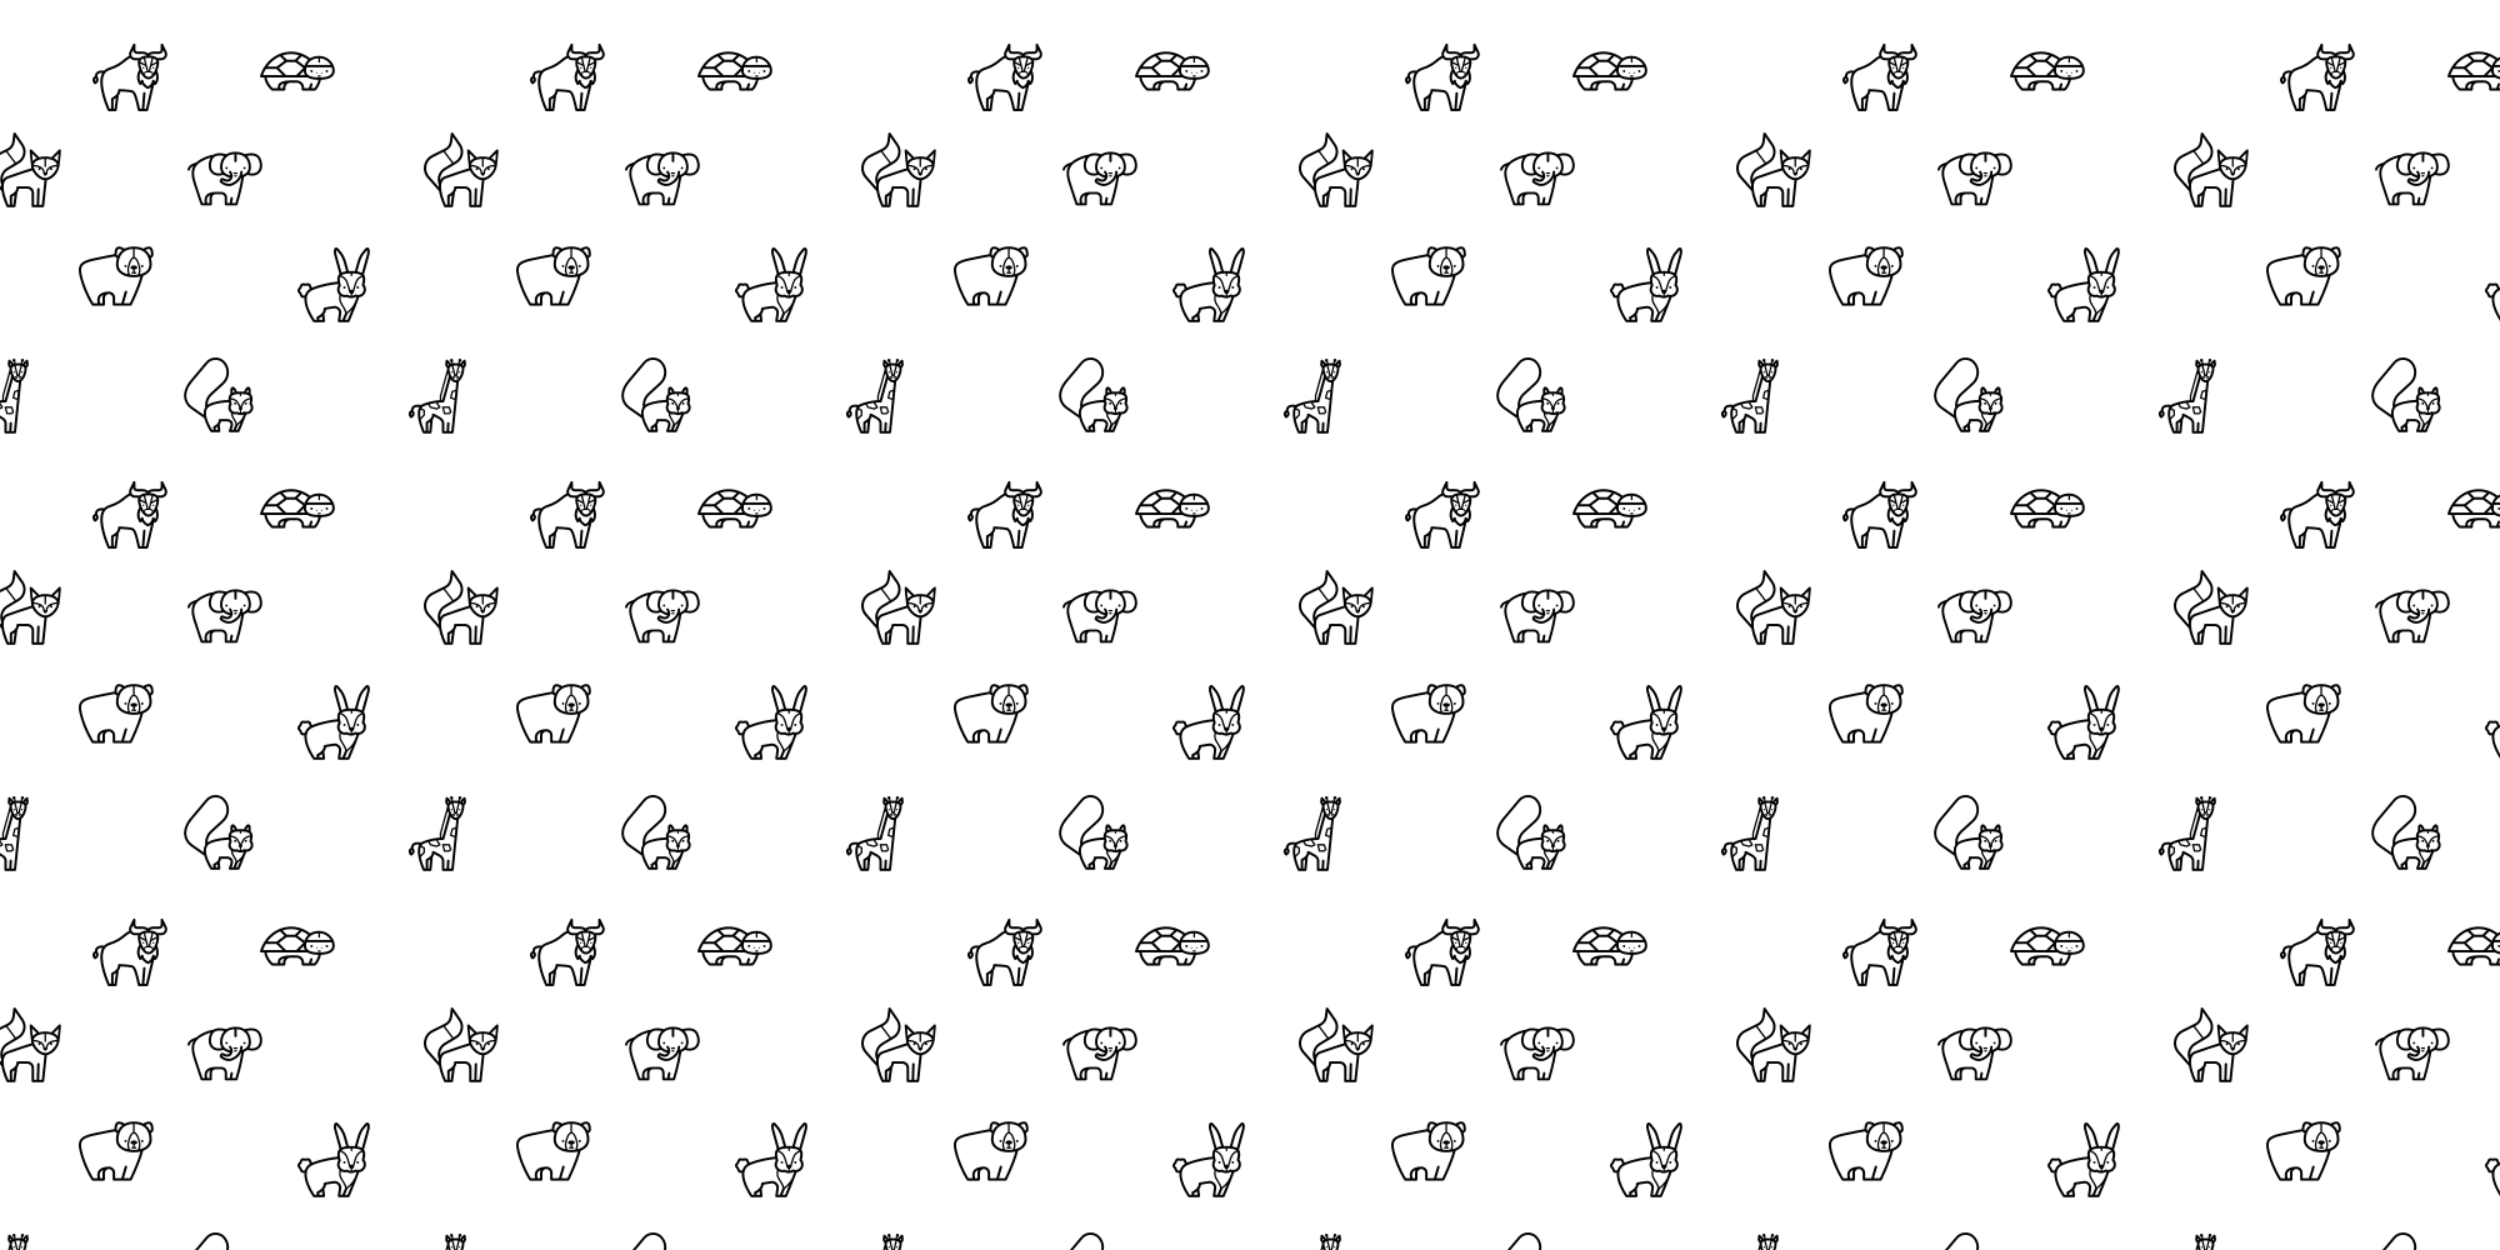 <svg xmlns="http://www.w3.org/2000/svg" xmlns:xlink="http://www.w3.org/1999/xlink" xmlns:fi="http://pattern.flaticon.com/" x="0" y="0" width="2000" height="1000" viewBox="0 0 2000 1000"><rect x="0px" y="0px" width="100%" height="100%" opacity="0" fill="#ffffff"/><defs><g transform="matrix(0.13 0 0 0.13 150 113)" id="L1_0"><path d="m208.556,326.323c11.672,0 20.474,9.487 20.474,22.092v39.29c0,4.063 3.293,7.356 7.356,7.356h64.529c3.22,0 6.065-2.094 7.023-5.167 0.289-0.927 28.169-90.907 39.669-170.263 4.297-1.769 8.335-3.769 12.052-6.003 3.264-1.961 6.278-4.084 9.044-6.358 9.939,3.222 20.096,4.867 29.659,4.867 9.842,0 19.054-1.736 26.741-5.268 14.806-6.805 25.473-18.36 30.847-33.417 7.185-20.131 4.71-46-6.622-69.199-8.605-17.617-23.924-27.837-45.533-30.378-14.361-1.687-31.179-0.064-52.712,5.093-14.905-9.319-33.487-14.028-55.535-14.028-21.594,0-40.351,4.909-55.386,14.359-22.193-5.419-39.418-7.149-54.083-5.424-10.061,1.183-18.741,4.053-26.032,8.537-24.591,3.755-52.479,12.546-82.189,29.917-9.399,5.496-17.272,11.562-23.829,17.752-1.927,0.464-49.248,11.727-53.947,43.172-0.601,4.018 2.17,7.762 6.188,8.362 0.369,0.055 0.735,0.082 1.096,0.082 3.582,0 6.721-2.621 7.266-6.27 1.588-10.628 11.933-18.654 22.282-23.966-18.411,32.534-11.396,70.835 0.536,108.586 26.059,82.449 43.434,129.733 43.606,130.201 1.066,2.892 3.82,4.813 6.902,4.813h54.816c4.063,0 7.356-3.293 7.356-7.356v-39.29c0-11.77 9.244-21.437 20.853-22.092h37.573zm-54.792-215.614c6.354-13.008 17.486-20.278 34.033-22.223 10.431-1.226 22.636-0.387 37.759,2.627-1.25,1.288-2.463,2.617-3.628,3.996-13.942,16.5-21.621,39.609-21.621,65.072 0,13.136 3.602,24.849 10.568,34.761-14.791,3.778-29.38,3.42-39.96-1.442-11.282-5.185-19.066-13.594-23.135-24.994-5.795-16.232-3.501-38.378 5.984-57.797zm-18.346,237.706v31.934h-13.599l-1.333-6.667c-2.706-13.533-0.947-24.273 5.23-31.922 3.254-4.03 7.8-7.267 13.562-9.73-2.465,4.939-3.86,10.501-3.86,16.385zm-29.359,31.934h-12.941c-5.002-13.924-20.411-57.568-41.64-124.735-18.251-57.744-18.962-99.731 33.806-130.584 18.885-11.042 37.92-19.063 57.005-24.079-0.608,1.071-1.191,2.17-1.744,3.302-11.332,23.198-13.807,49.067-6.622,69.199 5.374,15.057 16.041,26.612 30.847,33.417 7.688,3.533 16.897,5.268 26.74,5.268 9.844,0 20.319-1.744 30.536-5.157 2.86,2.383 5.987,4.604 9.389,6.648 8.314,4.995 18.216,8.836 29.131,11.448-2.449,4.472-5.551,7.379-9.396,8.808-10.203,3.791-24.217-3.305-29.769-6.534-3.271-1.902-7.229-2.372-10.856-1.288-3.635,1.086-6.693,3.655-8.391,7.05l-2.905,5.812c-2.881,5.758-1.439,12.651 3.506,16.762 8.71,7.241 27.892,20.52 51.376,20.518 8.649,0 17.887-1.803 27.392-6.372 26.058-12.526 40.402-29.408 48.292-44.575 0.72-0.168 1.435-0.34 2.146-0.518-10.202,65.422-30.688,136.192-36.501,155.611h-21.019l5.062-28.462c0.711-4-1.954-7.819-5.954-8.531-3.997-0.704-7.819,1.954-8.531,5.954l-5.521,31.039h-15.755v-31.934c0-20.992-15.127-36.793-35.186-36.793h-38.364c-26.477,0.708-45.301,7.741-55.922,20.895-8.925,11.051-11.764,30.065-8.211,47.831zm230.535-172.35c3.033-11.05 2.832-18.962 2.8-19.784-0.157-4.06-3.625-7.22-7.635-7.067-4.06,0.157-7.223,3.576-7.067,7.635 0.017,0.432 1.083,43.453-49.543,67.788-27.105,13.026-52.276-3.454-62.414-11.725l2.139-4.28c9.355,5.298 26.393,12.691 41.42,7.107 9.555-3.55 16.517-11.481 20.694-23.572 6.461-18.704-8.73-39.168-9.379-40.03-2.445-3.245-7.058-3.892-10.302-1.446-3.244,2.445-3.892,7.058-1.446,10.302 2.077,2.755 6.532,10.243 7.719,17.724-26.291-6.431-48.562-21.827-48.562-50.47 0-18.251 5.427-76.394 73.173-80.314v42.231c0,4.063 3.293,7.356 7.356,7.356s7.356-3.293 7.356-7.356v-42.238c65.855,3.684 73.173,56.952 73.173,80.32 0,25.274-17.343,40.23-39.482,47.819zm105.5-39.493c-4.069,11.4-11.852,19.809-23.134,24.994-10.334,4.75-24.497,5.215-38.935,1.721 7.094-9.971 10.764-21.781 10.764-35.04 0-18.129-3.67-44.128-21.157-65.042-1.245-1.489-2.541-2.917-3.876-4.297 10.042-1.933 18.803-2.9 26.584-2.9 3.419,0 6.655,0.183 9.737,0.545 16.546,1.945 27.678,9.215 34.032,22.223 9.484,19.418 11.778,41.564 5.985,57.796z"/><path d="m240.346,157.705c-1.932,0-3.825,0.784-5.198,2.157-1.374,1.363-2.158,3.266-2.158,5.199 0,1.942 0.784,3.835 2.158,5.208 1.373,1.363 3.266,2.148 5.198,2.148 1.942,0 3.835-0.785 5.208-2.148 1.363-1.373 2.148-3.266 2.148-5.208 0-1.932-0.784-3.835-2.148-5.199-1.373-1.372-3.266-2.157-5.208-2.157z"/><path d="m350.745,157.705c-1.932,0-3.835,0.784-5.198,2.157-1.374,1.363-2.158,3.266-2.158,5.199 0,1.942 0.784,3.835 2.158,5.198 1.363,1.373 3.256,2.158 5.198,2.158 1.932,0 3.835-0.785 5.198-2.158 1.374-1.363 2.158-3.256 2.158-5.198 0-1.932-0.784-3.835-2.158-5.199-1.363-1.372-3.265-2.157-5.198-2.157z"/><path d="m299.697,208.496h-8.3c-2.708,0-4.904,2.196-4.904,4.904s2.196,4.904 4.904,4.904h8.3c2.708,0 4.904-2.196 4.904-4.904s-2.196-4.904-4.904-4.904z"/><path d="m303.847,191.895h-16.6c-2.708,0-4.904,2.196-4.904,4.904s2.196,4.904 4.904,4.904h16.6c2.708,0 4.904-2.196 4.904-4.904s-2.195-4.904-4.904-4.904z"/></g><g transform="matrix(0.13 0 0 0.13 63 191)" id="L1_1"><path d="m184.34,340.217c12.836-0.362 24.463,10.426 24.463,23.267v41.072c0,4.152 3.366,7.517 7.517,7.517h102.68c2.825,0 5.412-1.584 6.696-4.101 0.504-0.988 49.404-97.322 70.866-180.054 6.245-2.357 12.064-5.113 17.324-8.273 23.451-14.089 35.846-35.362 35.846-61.52 0-11.266-1.226-25.153-5.48-39.341 10.228-4.758 15.748-12.326 15.748-22.267 0-30.879-10.225-48.589-28.053-48.589-10.641,0-24.267,4.637-34.383,12.635-16.099-8.396-35.496-12.635-58.028-12.635-22.02,0-41.481,4.406-57.693,12.915-10.149-8.166-23.956-12.915-34.718-12.915-17.46,0-27.621,16.995-28.033,46.703-22.806,3.974-65.839,11.941-127.581,25.344-40.922,8.883-70.858,19.383-83.945,41.75-13.463,23.012-7.503,55.817 6.479,101.288 26.847,87.314 64.833,143.438 66.437,145.784 1.401,2.05 3.723,3.275 6.206,3.275h66.999c4.152,0 7.517-3.366 7.517-7.517v-41.072c-0.001-12.395 10.896-22.921 23.136-23.266zm177.641-119.194c-7.196,0.956-14.71,1.46-22.446,1.46-7.736,0-15.25-0.503-22.446-1.46-5.415-7.487-8.48-17.396-8.48-27.728 0-12.426 4.081-30.767 10.154-45.637 6.447-15.787 14.407-25.594 20.772-25.594s14.325,9.807 20.773,25.594c6.073,14.871 10.154,33.211 10.154,45.637 5.68434e-14,10.333-3.065,20.242-8.481,27.728zm-28.171-157.943v49.974c-21.727,7.751-35.223,58.015-35.223,80.242 0,8.998 1.978,17.779 5.588,25.433-11.837-2.665-22.464-6.694-31.246-11.97-18.948-11.384-28.555-27.746-28.555-48.633-0.001-21.832 6.576-91.954 89.436-95.046zm-86.686-.118c6.657,0 14.54,2.649 20.997,6.659-5.038,3.889-9.643,8.282-13.776,13.173-5.508,6.518-10.148,13.949-13.9,22.061-3.748-1.904-6.34-4.574-6.34-8.338 2.84217e-14-5.603 0.628-33.555 13.019-33.555zm-100.955,300.521v33.555h-14.529l-1.422-7.108c-2.84-14.199-0.989-25.474 5.502-33.513 3.502-4.337 8.421-7.802 14.683-10.408-2.7,5.244-4.234,11.182-4.234,17.474zm39.347-38.32c-27.629,0.737-50.422,8.099-61.494,21.81-9.295,11.511-12.251,27.386-8.547,45.906l.832,4.159h-25.55c-8.403-13.176-39.782-65.068-62.343-138.443-15.094-49.09-17.228-73.287-7.872-89.278 8.831-15.094 30.316-25.133 74.157-34.651 62.67-13.604 105.914-21.573 128.173-25.435 2.7,3.955 6.794,7.208 12.198,9.677-3.748,12.132-5.731,25.365-5.731,39.216 0,26.158 12.395,47.431 35.846,61.52 19.184,11.525 45.588,17.872 74.35,17.872 14.119,0 27.664-1.538 40.072-4.459-19.364,69.279-56.192,145.66-65.254,163.98h-36.664l19.861-67.954c1.165-3.985-1.122-8.159-5.106-9.324-3.986-1.166-8.159,1.121-9.324,5.106l-21.093,72.172h-38.188v-33.555c-0.001-21.129-17.192-38.319-38.323-38.319zm220.627-118.405c-8.782,5.276-19.409,9.305-31.246,11.97 3.61-7.653 5.588-16.434 5.588-25.433 0-22.709-14.09-74.68-36.652-80.679v-49.593c81.9,2.188 90.865,66.974 90.865,95.102-5.68434e-14,20.887-9.607,37.249-28.555,48.633zm32.823-102.076c-3.445-7.536-7.917-14.94-13.702-21.858-4.197-5.019-8.841-9.5-13.92-13.443 6.382-3.874 14.081-6.419 20.603-6.419 12.391,0 13.019,27.952 13.019,33.555 0,3.65-2.433,6.273-6,8.165z"/><path d="m288.2,175.907c1.975,0 3.909-0.802 5.312-2.195 1.404-1.403 2.205-3.338 2.205-5.322 0-1.974-0.802-3.909-2.205-5.312-1.403-1.403-3.337-2.205-5.312-2.205-1.984,0-3.919,0.802-5.322,2.205-1.393,1.393-2.195,3.338-2.195,5.312 0,1.984 0.802,3.919 2.195,5.322 1.403,1.394 3.338,2.195 5.322,2.195z"/><path d="m390.873,160.873c-1.974,0-3.919,0.802-5.312,2.205-1.403,1.393-2.205,3.338-2.205,5.312 0,1.984 0.802,3.919 2.205,5.312 1.403,1.403 3.338,2.205 5.312,2.205 1.984,0 3.919-0.802 5.322-2.205 1.393-1.393 2.195-3.328 2.195-5.312 0-1.974-0.802-3.919-2.195-5.312-1.403-1.403-3.337-2.205-5.322-2.205z"/><path d="m339.535,164.383c-11.944,0-20.951,5.365-20.951,12.48 0,6.077 6.58,10.865 15.939,12.136v15.453h-5.257c-2.768,0-5.011,2.244-5.011,5.011 0,2.768 2.244,5.011 5.011,5.011h20.536c2.767,0 5.011-2.244 5.011-5.011 0-2.768-2.244-5.011-5.011-5.011h-5.257v-15.453c9.359-1.271 15.94-6.059 15.94-12.136 0.002-7.114-9.005-12.48-20.95-12.48z"/></g><path d="m275.924,202.696c0.634,4.742 0.774,11.422 2.338,16.846-20.779,6.357-88.998,27.554-149.335,49.965-12.244,4.548-21.563,12.397-27.811,23.368-0.352-5.904 0.081-11.907 1.326-17.894 3.873-18.621 14.988-34.266 31.297-44.052l68.726-41.235c19.782-11.87 33.356-30.826 38.22-53.378 4.864-22.552 0.31-45.418-12.821-64.386l-47.553-68.687c-1.777-2.567-4.953-3.768-7.983-3.026-3.031,0.744-5.289,3.281-5.676,6.377l-6.145,49.16c-2.319,18.549-13.686,34.615-30.406,42.975l-79.634,39.817c-25.459,12.73-43.178,36.055-48.612,63.997-5.434,27.941 2.251,56.207 21.084,77.55l71.154,80.642c7.177,46.134 29.32,92.221 30.685,95.029 1.259,2.592 3.888,4.237 6.77,4.237h41.39c3.796,0 6.999-2.827 7.469-6.594l11.201-84.413c4.713-6.518 8.284-14.127 9.319-22.816h52.204c14.393,0 26.102,11.709 26.102,26.102v80.194c0,4.157 3.37,7.528 7.528,7.528h62.085c3.852,0 7.083-2.909 7.486-6.74l16.811-159.706c17.32-3.1 35.405-14.251 50.886-31.646 16.661-18.721 24.706-42.43 26.951-59.197 4.33-32.327 8.858-88.981 8.868-91.679 0.012-3.05-1.818-5.806-4.633-6.979-2.815-1.172-6.061-0.531-8.217,1.626 0,0-45.335,45.636-45.703,46.546-11.2-3.106-23.913-4.706-37.842-4.706-14.501,0-27.08,1.717-37.85,4.685-0.367-0.902-45.694-46.526-45.694-46.526-2.157-2.156-5.403-2.798-8.217-1.626-2.815,1.173-4.645,3.929-4.633,6.979 0.012,2.697 4.54,59.332 8.865,91.663zm84.315,44.415c-0.98-11.739-5.592-21.598-13.757-29.354-16.388-15.567-42.649-18.282-54.997-18.653 3.08-14.377 19.607-35.087 66.952-36.455v45.253c0,2.771 2.247,5.018 5.018,5.018 2.771,0 5.018-2.247 5.018-5.018v-45.249c44.495,1.361 63.594,20.791 66.956,36.451-12.353,0.373-38.603,3.091-54.985,18.652-8.164,7.755-12.776,17.612-13.757,29.348l-6.448,.007zm84.1-117.478c-0.564,13.919-1.721,31.32-3.841,46.615-2.854-3.601-6.224-6.967-10.067-9.966-4.203-3.28-8.953-6.133-14.17-8.573l28.078-28.076zm-161.765,.001l28.018,28.018c-10.513,4.873-18.55,11.18-24.227,18.219-2.086-15.201-3.23-32.429-3.791-46.237zm-107.128-72.013l3.701-29.609 36.339,52.488c10.737,15.508 14.459,34.204 10.483,52.642s-15.074,33.938-31.249,43.642l-12.351,7.411-51.692-68.923 6.158-3.079c21.233-10.615 35.667-31.017 38.611-54.572zm-141.218,212.51c-15.716-17.811-22.129-41.399-17.594-64.715 4.535-23.316 19.321-42.782 40.567-53.405l64.351-32.176 52.164,69.552-47.723,28.633c-19.665,11.799-33.621,31.443-38.291,53.896-3.438,16.529-1.622,33.655 4.881,48.992-0.535,4.716-0.756,9.587-0.707,14.558l-57.648-65.335zm132.066,174.814h-6.522v-49.835c3.443-1.784 8.458-4.637 13.819-8.533l-7.297,58.368zm175.776,0h-16.509l2.872-95.722c0.124-4.156-3.143-7.626-7.298-7.75-4.186-0.148-7.625,3.143-7.75,7.298l-2.885,96.174h-16.21v-72.666c0-22.694-18.463-41.157-41.157-41.157h-59.498c-2.078,0-4.064,0.859-5.486,2.373-1.423,1.514-2.156,3.55-2.026,5.624 1.71,27.365-36.467,44.187-36.843,44.349-2.767,1.186-4.562,3.908-4.562,6.919v54.558h-8.359c-8.588-19.003-41.65-97.156-24.837-139.062 4.394-10.951 11.802-18.233 22.65-22.262 61.072-22.684 130.336-44.136 149.566-50.009 4.64,9.584 11.166,19.332 19.145,28.297 16.729,18.799 36.503,30.305 55.063,32.237l-15.876,150.799zm21.386-165.561c-33.11,0-68.011-43.175-72.125-70.226 8.425,0.281 24.028,1.75 37.087,8.249-0.387-0.062-0.779-0.103-1.173-0.103-1.987,0-3.924,0.803-5.33,2.198-1.395,1.405-2.208,3.342-2.208,5.33 0,1.977 0.813,3.914 2.208,5.319 1.405,1.395 3.342,2.208 5.33,2.208 1.977,0 3.914-0.813 5.319-2.208 1.395-1.405 2.208-3.342 2.208-5.319 0-1.776-0.653-3.509-1.787-4.861 2.35,1.482 4.573,3.153 6.584,5.063 6.348,6.031 9.853,13.485 10.655,22.693-0.416,0.772-0.707,1.778-0.707,3.107 0,5.328 7.117,12.087 11.359,15.643 0.746,0.625 1.662,0.938 2.579,0.938s1.833-0.313 2.579-0.938c4.242-3.555 11.359-10.315 11.359-15.643 0-1.314-0.286-2.31-0.694-3.079 0.796-9.21 4.295-16.667 10.636-22.7 2.002-1.904 4.216-3.571 6.56-5.05-1.121,1.347-1.753,3.066-1.753,4.827 0,1.977 0.803,3.914 2.208,5.319s3.342,2.208 5.32,2.208c1.977,0 3.924-0.803 5.329-2.208 1.395-1.405 2.198-3.342 2.198-5.319 0-1.987-0.803-3.925-2.198-5.33-1.405-1.395-3.342-2.198-5.329-2.198-0.38,0-0.757,0.039-1.131,0.096 13.031-6.463 28.612-7.944 37.04-8.234-4.12,27.051-39.017,70.218-72.123,70.218z" transform="matrix(0.13 0 0 0.13 -11 106)" id="L1_2"/><g transform="matrix(0.13 0 0 0.13 74 32)" id="L1_3"><path d="m29.406,226.401c0-7.884 2.382-14.766 7.036-18.377 6.077-4.715 15.636-5.734 24.086-5.395-1.263,2.253-2.434,4.605-3.506,7.062-32.245,73.922 33.958,217.947 36.792,224.042 1.23,2.643 3.88,4.335 6.795,4.335h41.485c3.764,0 6.944-2.792 7.431-6.524l11.713-90.402c5.167-6.809 9.202-14.834 10.404-24.05 0,0 51.652,2.253 68.28,6.437 10.66,2.683 14.57,16.828 19.14,29.609 7.521,21.031 19.685,78.391 19.801,78.953 0.72,3.48 3.785,5.976 7.339,5.976h48.92c3.478,0 6.499-2.393 7.295-5.778l37.158-157.922c1.232,1.573 3.05,2.6 5.058,2.826 2.279,0.258 4.559-0.546 6.174-2.181 26.078-26.412 14.661-68.21 7.973-86.156 6.765-16.842 10.879-35.036 10.879-49.346 0-5.29-0.762-10.14-2.276-14.534h15.691c12.267,0 23.696-6.065 30.574-16.223s8.263-23.022 3.707-34.411c-0.064-0.16-0.133-0.317-0.208-0.471l-22.994-47.7c-1.517-3.149-5.014-4.83-8.419-4.052-3.408,0.779-5.826,3.81-5.826,7.306v31.056c0,5.786-4.703,10.503-10.484,10.512-9.412,0.019-19.799-0.032-30.867-0.142-18.446-0.169-29.724,5.702-36.431,11.738-6.606-5.944-18.067-11.74-36.015-11.74-11.069,0.11-21.877,0.161-31.283,0.144-5.782-0.01-10.485-4.726-10.485-10.512v-31.054c0-3.496-2.417-6.527-5.826-7.306-3.404-0.779-6.901,0.903-8.419,4.052l-22.994,47.7c-0.074,0.154-0.143,0.311-0.208,0.471-3.016,7.54-3.412,15.722-1.351,23.342-2.118,1.014-4.262,2.131-6.435,3.38-11.45,6.585-20.267,13.748-29.603,21.332-18.734,15.222-39.97,32.476-90.097,48.693-11.337,3.668-20.856,9.523-28.504,17.476-11.132-1.581-30.637-2.457-43.617,7.586-8.113,6.278-12.38,15.499-12.72,27.41-3.498,1.034-6.676,3.231-9.073,6.399-11.867,15.687-1.854,33.121 5.099,40.147 1.445,1.46 3.375,2.223 5.33,2.223 1.251,0 2.513-0.313 3.661-0.956 8.737-4.898 23.296-18.923 15.863-36.953v-0.001c-1.363-3.306-3.462-6.041-6.043-8.021zm-10.111,11.483c0.854,0.055 1.763,0.956 2.298,2.254v-0.001c2.425,5.882-0.84,10.9-4.159,14.163-2.278-4.109-4.007-9.976 0.016-15.293 0.399-0.527 1.106-1.171 1.845-1.123zm354.171-32.306c-1.522-4.713-4.068-8.099-7.721-10.351-3.226-1.989-6.959-2.842-10.986-3.205l7.77-31.524 31.966-15.983c-1.279,19.142-9.535,43.669-21.029,61.063zm-59.078-91.529l8.308,33.707-28.556-14.278c1.152-6.302 5.308-14.666 20.248-19.429zm-20.468,30.49l31.915,15.959 7.749,31.441c-5.183,0.409-9.888,1.645-13.568,5.305-1.988,1.977-3.485,4.493-4.53,7.627-1.795-2.731-3.553-5.68-5.257-8.836-8.869-16.429-15.112-36.378-16.309-51.496zm49.749,55.21c6.709,0.005 14.17-0.004 17.881,2.283 2.074,1.279 4.725,3.943 5.455,12.125-7.022,8.089-14.848,13.241-22.823,13.241-6.952,0-14.769-4.992-22.309-13.912 0.486-5.054 1.734-8.538 3.781-10.573 3.256-3.239 10.973-3.17 18.015-3.164zm50.603-66.295l-28.603,14.302 8.333-33.812c15.133,4.701 19.187,13.049 20.27,19.51zm-50.549,57.868l-19.608-79.559c5.597-0.924 12.221-1.455 20.067-1.455 7.851,0 14.48,0.514 20.079,1.41l-19.619,79.604h-0.919zm-102.997-111.189l8.682-18.009c0.847,13.277 11.914,23.837 25.394,23.86 9.472,0.014 19.915-0.032 31.041-0.142 16.053-0.193 24.177,5.279 28.135,9.79-16.839,1.036-29.66,4.755-38.97,11.304-1.361,0.957-2.637,1.977-3.833,3.054h-29.997c-7.396,0-14.016-3.513-18.163-9.637-4.102-6.059-4.931-13.415-2.289-20.22zm-105.212,342.946h-6.132v-56.287c3.609-1.863 8.961-4.905 14.661-9.083l-8.529,65.37zm137.66-74.987c-5.206-14.559-11.828-35.032-29.835-39.167-19.139-4.395-78.189-7.5-78.189-7.5-2.188-0.209-4.345,0.554-5.918,2.078-1.574,1.525-2.401,3.662-2.265,5.85 1.769,28.312-37.642,45.675-38.031,45.843-2.756,1.181-4.542,3.891-4.542,6.888v60.994h-8.928c-10.734-24.481-61.363-146.283-34.706-207.394 6.688-15.332 17.569-25.254 33.265-30.332 52.791-17.079 75.18-35.271 94.935-51.32 8.854-7.194 17.217-13.989 27.622-19.972 1.942-1.117 3.854-2.107 5.737-2.995 6.975,8.754 17.557,13.912 28.859,13.912h19.928c-1.586,4.436-2.398,9.301-2.398,14.534 0,11.632 3.256,27.199 9.005,42.698-14.927,25.818-14.985,47.945-11.993,62.619 3.723,18.253 12.824,29.273 13.21,29.734 1.545,1.843 3.881,2.831 6.28,2.661 2.399-0.172 4.571-1.486 5.836-3.531l2.427-3.923c10.03,18.175 31.919,29.836 33.123,30.466 1.083,0.568 2.278,0.856 3.478,0.856 0.798,0 1.599-0.128 2.372-0.385 7.154-2.387 13.009-5.767 17.803-9.644l-31.063,132.018h-10.422l7.356-94.341c0.321-4.127-2.763-7.732-6.889-8.054-4.141-0.326-7.733,2.763-8.054,6.889l-7.447,95.506h-11.45c-3.264-15.291-12.659-56.958-19.106-74.988zm112.958-91.52l-5.637-9.112c-1.688-2.727-4.925-4.079-8.053-3.36-3.127,0.719-5.449,3.35-5.775,6.542-0.027,0.261-2.826,25.077-25.946,34.715-9.677-5.804-27.431-19.452-27.205-33.837 0.053-3.37-2.152-6.362-5.387-7.309-3.233-0.948-6.704,0.382-8.479,3.248l-4.861,7.858c-4.96-10.94-9.88-30.544 0.714-55.298 11.824,23.164 29.01,42.366 48.679,42.366 16.356,0 32.177-11.938 44.988-33.767 3.516,14.42 5.329,33.284-3.038,47.954zm55.104-156.22c-4.146,6.124-10.767,9.637-18.163,9.637h-25.617c-1.176-1.065-2.435-2.077-3.779-3.033-9.951-7.074-24.145-10.853-43.23-11.519 4.015-4.462 12.119-9.75 27.96-9.596 11.126,0.11 21.571,0.161 31.042,0.142 13.48-0.023 24.546-10.584 25.393-23.86l8.682,18.01c2.642,6.806 1.813,14.161-2.288,20.219z"/><path d="m316.685,174.824c0.929-0.929 1.469-2.218 1.469-3.528 0-1.318-0.54-2.607-1.469-3.537-0.929-0.929-2.218-1.459-3.527-1.459-1.318,0-2.607,0.53-3.537,1.459-0.929,0.93-1.459,2.219-1.459,3.537 0,1.319 0.53,2.599 1.459,3.528 0.93,0.929 2.219,1.469 3.537,1.469 1.309,0 2.598-0.54 3.527-1.469z"/><path d="m378.117,167.759c-0.93-0.929-2.219-1.459-3.528-1.459-1.319,0-2.608,0.53-3.537,1.459-0.929,0.93-1.459,2.219-1.459,3.537 0,1.319 0.53,2.599 1.459,3.528 0.929,0.929 2.218,1.469 3.537,1.469 1.309,0 2.598-0.54 3.528-1.469 0.939-0.929 1.469-2.218 1.469-3.528 0-1.318-0.53-2.607-1.469-3.537z"/></g><g transform="matrix(0.13 0 0 0.13 208 27)" id="L1_4"><path d="m226.157,301.977c16.601,0 30.107,13.473 30.107,30.074v10.46c0,4.169 3.38,7.549 7.549,7.549h41.818c0.008,0 0.016,0.002 0.025,0.002 0.008,0 0.017-0.002 0.025-0.002h31.355c1.929,0 3.783-0.738 5.185-2.062 21.867-20.665 30.954-55.072 33.097-64.442 26.591-1.015 47.139-5.851 61.161-14.428 15.388-9.409 23.521-23.704 23.521-41.337 0-48.782-44.65-91.573-95.55-91.573-21.838,0-40.898,5.053-56.214,14.714-33.401-26.057-74.006-40.995-116.962-40.995-86.166,0-162.893,60.084-190.927,149.512-0.719,2.293-0.303,4.791 1.12,6.727s3.681,3.08 6.084,3.08h18.597c-0.001,0.344 0.012,0.691 0.06,1.042 6.13,45.491 42.919,76.7 44.482,78.006 1.358,1.135 3.071,1.757 4.841,1.757h73.222c4.169,0 7.549-3.38 7.549-7.549v-10.46c0-15.963 12.489-29.09 28.208-30.074h41.647zm208.57-110.214h-143.158c10.154-21.789 31.28-38.911 67.848-40.347v22.325c0,2.779 2.253,5.033 5.033,5.033s5.033-2.253 5.033-5.033v-22.242c27.377,1.787 52.027,17.956 65.244,40.264zm-274.659,62.394l-43.773-43.774 48.071-35.742h53.758c0.018,0 0.036-0.002 0.055-0.003l48.136,35.791-42.966,43.727h-63.281zm108.872-24.858c0.235,9.462 2.654,17.775 7.268,24.859h-31.694l24.426-24.859zm23.136-65.002c-8.42,9.101-14.708,20.233-18.594,32.649l-42.75-31.786 26.715-26.715c13.58,5.699 26.471,13.11 38.422,22.044-1.301,1.229-2.573,2.49-3.793,3.808zm-50.28-31.553l-26.8,26.8h-50.003l-26.189-26.189c16.762-5.433 34.393-8.321 52.469-8.321 17.379,0.001 34.344,2.676 50.523,7.71zm-118.493,6.463l27.044,27.044-48.071,35.742h-56.453c20.448-28.024 47.204-49.686 77.48-62.786zm-87.51,77.884h65.856l37.067,37.067h-120.636c4.807-13.148 10.766-25.543 17.713-37.067zm105.409,114.961v2.911h-16.096c-1.055-6.908-0.938-13.079 3.283-18.228 3.086-3.765 9.215-7.931 21.212-10.881-5.28,7.397-8.399,16.437-8.399,26.198zm42.716-45.17c-34.639,0.74-56.66,7.418-67.206,20.281-7.494,9.142-7.882,19.486-6.868,27.8h-31.421c-7.218-6.743-32.174-32.2-37.103-65.706h250.88c15.167,9.28 37.296,14.021 67.514,14.465-2.838,10.819-10.605,35.433-25.785,51.241h-17.799l7.148-21.444c1.318-3.955-0.819-8.23-4.775-9.549-3.956-1.318-8.23,0.82-9.549,4.775l-8.74,26.218h-28.851v-2.911c0-24.927-20.279-45.17-45.206-45.17h-42.239zm180.532-18.215c-80.452,0-80.452-30.767-80.452-40.876 0-6.988 0.757-14.066 2.382-20.951 0.154,0.009 0.306,0.023 0.463,0.023h154.702c2.165,6.71 3.357,13.738 3.357,20.928-5.68434e-14,27.123-27.069,40.876-80.452,40.876z"/><path d="m369.593,255.652h-9.78c-2.779,0-5.033,2.253-5.033,5.033s2.253,5.033 5.033,5.033h9.78c2.779,0 5.033-2.253 5.033-5.033s-2.254-5.033-5.033-5.033z"/><path d="m317.38,222.601c-1.993,0-3.936,0.805-5.345,2.214-1.399,1.399-2.204,3.352-2.204,5.335 0,1.993 0.805,3.936 2.204,5.345 1.409,1.399 3.362,2.204 5.345,2.204 1.983,0 3.935-0.806 5.335-2.204 1.409-1.409 2.215-3.362 2.215-5.345 0-1.983-0.806-3.936-2.215-5.335-1.4-1.409-3.352-2.214-5.335-2.214z"/><path d="m411.524,222.601c-1.993,0-3.936,0.805-5.345,2.214-1.399,1.399-2.204,3.352-2.204,5.335 0,1.993 0.805,3.936 2.204,5.345 1.409,1.399 3.352,2.204 5.345,2.204 1.983,0 3.925-0.806 5.335-2.204 1.41-1.409 2.215-3.362 2.215-5.345 0-1.983-0.805-3.936-2.215-5.335-1.399-1.409-3.352-2.214-5.335-2.214z"/><path d="m379.787,236.199c-1.057,0-2.094,0.433-2.839,1.178-0.755,0.755-1.178,1.792-1.178,2.849 0,1.057 0.423,2.104 1.178,2.849 0.745,0.755 1.782,1.178 2.839,1.178 1.067,0 2.104-0.433 2.848-1.178 0.755-0.745 1.188-1.782 1.188-2.849 0-1.057-0.433-2.094-1.188-2.849-0.744-0.745-1.782-1.178-2.848-1.178z"/><path d="m349.106,236.199c-1.057,0-2.093,0.433-2.848,1.178-0.745,0.755-1.178,1.792-1.178,2.849 0,1.067 0.433,2.104 1.178,2.849 0.755,0.745 1.791,1.178 2.848,1.178 1.057,0 2.094-0.433 2.849-1.178 0.745-0.745 1.178-1.791 1.178-2.849 0-1.057-0.432-2.094-1.178-2.849-0.755-0.745-1.791-1.178-2.849-1.178z"/></g><g transform="matrix(0.13 0 0 0.13 145 286)" id="L1_5"><path d="m400.484,350.024c23.257,0 42.746-18.91 42.746-42.167 0-9.171-2.957-17.989-8.4-25.254 2.815-9.992 4.294-19.854 4.294-28.74 0-12.504-3.814-22.115-11.58-29.17v-25.263c0-8.874-4.469-16.441-11.121-18.83-5.351-1.923-11.123-0.151-15.057,4.622l-6.984,8.471c-3.685,4.47-6.303,10.323-7.615,16.792-6.552-0.627-13.83-0.935-21.922-0.935-7.148,0-14.514,0.217-21.704,0.905-1.315-6.456-3.929-12.299-7.608-16.761l-6.984-8.471c-3.936-4.772-9.705-6.544-15.058-4.622-6.652,2.389-11.121,9.956-11.121,18.83v25.286c-7.296,6.576-11.804,15.917-11.804,29.148 0,2.276 0.1,4.61 0.275,6.979-24.768,0.745-71.175,4.639-113.98,21.965-5.646,2.286-10.69,5.061-15.136,8.305 0.572-23.085 10.226-44.328 27.316-59.99l72.377-66.33c20.465-18.756 31.905-44.372 32.21-72.13 0.306-27.758-10.567-53.621-30.614-72.822-0.072-0.069-0.145-0.136-0.219-0.202-15.934-14.082-36.388-20.982-57.587-19.424-21.203,1.555-40.428,11.362-54.134,27.615-32.687,38.76-75.845,90.01-95.83,114.056-28.281,34.026-41.709,71.269-37.812,104.867 3.095,26.687 17.121,50.142 40.562,67.829 0.064,0.049 0.13,0.096 0.196,0.143l83.685,58.97c10.274,41.514 36.286,80.677 37.857,83.015 1.381,2.056 3.695,3.289 6.172,3.289h47.217c2.093,0 4.089-0.882 5.499-2.43 1.409-1.548 2.1-3.618 1.904-5.702l-3.713-39.434c4.055-5.466 7.188-11.862 8.256-19.169h38.221c6.255,0 12.441,2.75 16.548,7.356 2.307,2.588 4.92,6.867 4.266,12.559-1.173,10.199-8.932,29.755-11.821,36.43-0.995,2.298-0.767,4.943 0.607,7.036 1.375,2.093 3.711,3.354 6.215,3.354h52.061c2.954,0 5.629-1.749 6.812-4.456 0.254-0.585 21.538-49.372 42.508-105.52zm-96.222-42.167c0-5.918 1.862-11.547 5.383-16.28 1.438-1.932 1.851-4.44 1.109-6.73-3.009-9.287-4.785-18.55-5.212-27.049l15.349,5.116c10.853,3.617 19.647,11.244 24.762,21.476l11.511,23.022c-2.679,1.262-4.336,3.205-4.336,5.464 0,2.819 3.06,8.754 7.555,11.38v11.04c0,2.112 1.472,3.872 3.444,4.334-6.06-0.177-12.047-1.909-17.81-5.197-1.134-0.647-2.405-0.977-3.685-0.977-0.774,0-1.55,0.121-2.302,0.365-2.735,0.891-5.582,1.342-8.461,1.342-15.057,0.001-27.307-12.249-27.307-27.306zm1.667-60.124c2.204-12.262 12.937-22.513 53.958-23.269v8.946c0,2.737 2.219,4.957 4.957,4.957s4.957-2.219 4.957-4.957v-8.947c42.731,0.766 52.176,11.553 54.035,23.269l-18.174,5.778c-13.365,4.455-24.195,13.848-30.494,26.447l-10.324,20.647-10.323-20.647c-6.3-12.6-17.13-21.993-30.495-26.448l-18.097-5.776zm99.926-44.582c1.979-3.318 6.818-7.485 6.818-3.722v16.497c-3.366-1.273-7.071-2.356-11.176-3.24 0.859-3.771 2.749-6.836 4.358-9.535zm-88.616-3.722c0-3.762 4.594-0.325 6.818,3.722 1.513,2.754 3.499,5.766 4.358,9.538-3.903,0.855-7.654,1.929-11.176,3.272v-16.532zm-250.383,103.212c-20.347-15.385-32.005-34.763-34.654-57.601-3.424-29.521 8.821-62.78 34.477-93.648 19.957-24.012 63.091-75.233 95.761-113.974 11.104-13.166 26.678-21.111 43.854-22.371 17.131-1.256 33.649,4.296 46.54,15.636 16.976,16.316 26.182,38.263 25.922,61.815-0.26,23.602-9.986,45.383-27.388,61.331l-72.377,66.33c-20.343,18.643-32.068,45.162-32.17,72.756-0.016,4.354 0.266,8.682 0.82,12.96-2.88,4.437-5.153,9.328-6.792,14.676-3.088,10.077-3.684,21.108-2.614,32.39l-71.379-50.3zm146.547,142.488l-1.921-11.702c3.126-1.694 7.305-4.199 11.661-7.497l1.808,19.199h-11.548zm97.53-54.404c-6.884-7.721-17.22-12.331-27.647-12.331h-45.322c-2.052,0-4.014,0.849-5.419,2.344-1.405,1.496-2.13,3.506-2.002,5.555 1.384,22.148-29.911,35.955-30.216,36.087-3.143,1.347-4.962,4.664-4.408,8.038l2.415,14.711h-8.37c-9.524-15.179-47.43-79.358-34.891-120.236 4.059-13.234 13.011-22.492 27.366-28.302 41.268-16.704 87.314-20.233 110.533-20.878 0.707,3.388 1.548,6.803 2.556,10.225-4.025,6.59-6.136,14.093-6.136,21.919 0,14.04 6.902,26.491 17.484,34.161-0.424,9.463 1.49,21.122 9.421,33.097 10.65,16.08 15.633,26.846 17.961,33.221l-13.525,36.793h-10.61c3.388-8.86 7.743-21.497 8.75-30.251 1.001-8.71-1.819-17.287-7.94-24.153zm35.342,54.404h-9.511l11.092-28.507c3.737-2.939 9.82-8.033 16.497-14.888-8.25,20.356-14.942,36.097-18.078,43.395zm-2.041-38.358c-2.401-7.166-7.751-19.132-19.672-37.131-5.21-7.866-7.264-15.549-7.719-22.264 4.587,1.715 9.548,2.658 14.727,2.658 3.343,0 6.659-0.395 9.895-1.176 7.513,3.769 15.363,5.677 23.38,5.677 6.652,0 13.246-1.473 19.692-4.344-2.277,6.042-4.136,12.171-6.791,17.776-8.846,18.67-25.284,31.973-33.512,38.804zm56.819-71.607c-3.57,0-7.049-0.684-10.341-2.032-2.214-0.907-4.73-0.693-6.759,0.576-5.981,3.738-12.056,5.711-18.073,5.916 1.962-0.469 3.425-2.222 3.425-4.328v-11.04c4.495-2.625 7.555-8.561 7.555-11.38 0-2.259-1.657-4.202-4.337-5.464l11.511-23.022c5.116-10.232 13.91-17.859 24.762-21.476l15.333-5.111c-0.418,7.549-1.997,15.84-4.652,24.244-0.804,2.545-0.182,5.326 1.63,7.286 4.677,5.059 7.252,11.638 7.252,18.524-1.13687e-13,15.057-12.249,27.307-27.306,27.307z"/><path d="m337.474,288.297c1.378-1.388 2.171-3.301 2.171-5.254 0-1.963-0.793-3.876-2.171-5.254-1.388-1.388-3.301-2.181-5.264-2.181-1.953,0-3.866,0.793-5.255,2.181-1.378,1.378-2.171,3.291-2.171,5.254 0,1.953 0.793,3.876 2.171,5.254 1.388,1.388 3.301,2.181 5.255,2.181 1.963,0 3.876-0.792 5.264-2.181z"/><path d="m396.758,275.608c-1.963,0-3.876,0.793-5.264,2.171-1.378,1.388-2.171,3.301-2.171,5.264 0,1.953 0.793,3.876 2.171,5.254 1.388,1.388 3.301,2.181 5.264,2.181 1.953,0 3.866-0.793 5.255-2.181 1.388-1.378 2.181-3.301 2.181-5.254 0-1.963-0.793-3.876-2.181-5.264-1.389-1.378-3.302-2.171-5.255-2.171z"/></g><g transform="matrix(0.13 0 0 0.13 237 198)" id="L1_6"><path d="m169.678,460c2.144,0 4.186-0.915 5.613-2.516 1.427-1.6 2.102-3.734 1.857-5.864l-4.792-41.603c5.751-7.586 10.087-16.617 10.96-27.068 0,0 38.237-7.461 51.166-8.385 8.352-0.597 16.597,3.907 22.102,10.082 4.56,5.115 6.674,11.378 5.955,17.637-1.956,17.01-6.786,48.745-6.834,49.064-0.33,2.167 0.302,4.37 1.73,6.034 1.429,1.663 3.512,2.619 5.704,2.619h57.668c2.988,0 5.693-1.769 6.89-4.507 0.348-0.797 31.197-71.505 59.584-149.054 23.704-3.053 42.083-23.349 42.083-47.87 0-10.698-3.514-20.976-9.973-29.381 3.379-11.813 5.155-23.48 5.155-33.969 0-11.324-2.719-20.574-8.248-27.935l32.641-118.018c5.001-18.079 6.487-41.467-5.778-47.882-2.996-1.567-10.956-4.017-20.151,7.033l-17.947,21.572c-11.892,14.295-22.827,37.368-30,63.302l-14.362,51.926c-6.719-0.526-14.063-0.786-22.101-0.786-5.329,0-10.763,0.104-16.18,0.388l-14.25-51.527c-7.172-25.934-18.107-49.007-30-63.303l-17.947-21.572c-9.194-11.05-17.154-8.6-20.151-7.033-12.266,6.415-10.778,29.803-5.778,47.882l31.307,113.191c-8.024,7.499-12.946,18.028-12.946,32.763 0,4.764 0.35,9.732 1.004,14.814-26.827,2.74-93.975,11.659-155.261,36.466-0.219,0.089-0.425,0.187-0.642,0.277-1.104-1.31-2.099-2.546-2.726-3.63-0.849-1.469-1.594-3.512-2.382-5.675-1.932-5.306-4.338-11.911-10.617-15.543-6.122-3.542-12.976-2.372-18.483-1.431-2.349,0.401-4.569,0.78-6.411,0.78-1.842,0-4.062-0.379-6.411-0.78-5.508-0.94-12.362-2.111-18.483,1.431-6.28,3.633-8.685,10.237-10.617,15.544-0.788,2.163-1.532,4.206-2.381,5.675-0.785,1.356-2.139,2.947-3.573,4.63-3.698,4.342-8.3,9.745-8.3,17.251 0,7.506 4.602,12.909 8.3,17.251 1.434,1.684 2.789,3.274 3.573,4.631 0.85,1.468 1.594,3.512 2.382,5.675 1.932,5.306 4.338,11.909 10.617,15.543 3.151,1.823 6.496,2.398 9.752,2.398 2.8,0 5.522-0.426 8.01-0.847-6.05,63.247 50.489,143.502 53.097,147.163 1.411,1.981 3.693,3.157 6.125,3.157h60.45zm231.518-287.06l-11.097,6.141c-13.345,7.385-24.068,22.657-30.196,43.002l-11.613,38.557c-2.343-0.679-5.044-1.061-7.968-1.061s-5.625,0.382-7.968,1.061l-11.613-38.557c-6.128-20.345-16.851-35.617-30.196-43.002l-12.904-7.141c9.136-7.242 26.24-12.133 57.668-12.451v12.405c0,2.769 2.245,5.013 5.013,5.013s5.013-2.245 5.013-5.013v-12.352c31.488,0.661 47.644,6.014 55.861,13.398zm-134.877,85.63c0-7.204 2.267-14.058 6.554-19.82 1.454-1.954 1.872-4.491 1.121-6.808-4.121-12.719-6.3-25.418-6.3-36.722 0-5.412 0.734-10.706 3.311-15.492l14.684,8.126c10.883,6.023 20.16,19.553 25.451,37.12l12.729,42.264c-0.167,0.55-0.268,1.117-0.268,1.702 0,4.15 5.129,13.632 12.208,16.711v11.345c-6.774-0.448-13.454-2.526-19.896-6.201-1.147-0.654-2.433-0.988-3.727-0.988-0.782,0-1.568,0.122-2.328,0.37-3.33,1.084-6.795,1.634-10.299,1.634-18.327-5.68434e-14-33.24-14.912-33.24-33.241zm-17.529-213.313c-4.267-15.426-3.32-25.407-2.066-29.266 0.515,0.459 1.163,1.115 1.937,2.046l17.947,21.572c10.422,12.526 20.54,34.094 27.067,57.693l13.519,48.88c-10.273,1.36-20.039,3.692-28.394,7.582l-30.01-108.507zm-209.015,249.854c-1.549-0.896-2.861-4.496-4.017-7.672-0.976-2.679-1.985-5.449-3.496-8.061-1.468-2.537-3.335-4.73-5.142-6.851-2.316-2.719-4.71-5.53-4.71-7.499 0-1.969 2.395-4.781 4.71-7.499 1.806-2.12 3.674-4.313 5.142-6.851 1.511-2.612 2.52-5.381 3.495-8.06 1.157-3.176 2.468-6.776 4.018-7.673 0.48-0.278 1.243-0.385 2.164-0.385 1.796,0 4.193,0.409 6.255,0.762 2.864,0.489 5.825,0.995 8.943,0.995 3.118,0 6.079-0.506 8.943-0.995 3.12-0.533 7.004-1.195 8.419-0.376 1.55,0.897 2.861,4.496 4.017,7.672 0.975,2.678 1.984,5.448 3.496,8.06 0.623,1.076 1.326,2.081 2.057,3.054-15.631,9.666-26.08,23.153-31.103,40.281-1.625,0.192-3.215,0.455-4.773,0.721-3.118,0.534-7,1.197-8.418,0.377zm102.501,149.849l-2.11-8.765c4.706-2.493 11.672-6.619 18.648-12.328l2.429,21.092h-18.967zm32.389-75.832c-3.811,0.625-6.53,4.035-6.289,7.89 1.861,29.778-39.485,47.988-39.894,48.164-3.369,1.444-5.207,5.107-4.349,8.671l2.674,11.107h-13.615c-11.136-16.602-60.898-94.896-45.824-146.619 5.126-17.589 17.122-29.986 36.674-37.9 59.776-24.196 127.212-32.96 152.375-35.537 0.648,2.7 1.357,5.41 2.167,8.123-4.79,7.651-7.303,16.405-7.303,25.543 0,13.608 5.668,25.91 14.756,34.694-3.655,13.205-5.958,35.863 9.691,59.489 17.371,26.228 23.528,41.978 25.697,49.433l-17.988,42.775h-11.563c1.594-10.755 4.246-29.091 5.61-40.958 1.217-10.577-2.217-21.006-9.67-29.365-8.441-9.466-21.157-16.146-33.905-15.119-14.958,1.206-59.244,9.609-59.244,9.609zm140.759,38.54c5.733-4.536 15.699-13.079 26.465-25.294-12.13,30.096-21.995,53.24-26.019,62.588h-16.12l15.674-37.294zm-4.328-9.774c-2.871-9.133-10.31-25.461-27.011-50.677-12.071-18.224-11.774-35.727-9.373-47.269 7.264,4.379 15.767,6.903 24.849,6.903 3.974,0 7.915-0.487 11.755-1.451 8.766,4.469 17.93,6.732 27.285,6.732 9.425,0 18.764-2.541 27.81-7.56 1.662,0.532 3.348,0.965 5.053,1.312-4.806,13.04-8.733,26.254-14.413,38.124-13.389,27.977-35.758,45.406-45.955,53.886-0.003-0.002 0.004,0.001 0,0zm69.988-106.082c-4.347,0-8.582-0.832-12.587-2.473-2.239-0.917-4.784-0.701-6.837,0.582-5.56,3.475-11.197,5.685-16.825,6.632v-10.9c7.079-3.078 12.208-12.561 12.208-16.711 0-0.586-0.101-1.152-0.268-1.702l12.729-42.264c5.291-17.568 14.567-31.098 25.45-37.12l12.182-6.741c1.955,4.519 2.372,9.356 2.372,14.107 0,10.152-1.956,21.712-5.658,33.43-0.813,2.574-0.184,5.386 1.648,7.369 5.692,6.159 8.828,14.168 8.828,22.551-5.68434e-14,18.328-14.912,33.24-33.242,33.24zm53.362-246.554l-30.713,111.046c-0.094-0.056-0.181-0.116-0.275-0.171-7.184-4.179-16.258-7.186-27.65-9.106l13.753-49.725c6.527-23.6 16.646-45.167 27.067-57.693l17.947-21.572c0.774-0.931 1.422-1.587 1.937-2.046 1.254,3.86 2.2,13.841-2.066,29.267z"/><path d="m304.066,245.707c0-1.975-0.802-3.91-2.196-5.314-1.404-1.404-3.338-2.206-5.314-2.206-1.985,0-3.921,0.802-5.324,2.206-1.404,1.404-2.206,3.339-2.206,5.314 0,1.985 0.802,3.921 2.206,5.324 1.404,1.393 3.339,2.196 5.324,2.196 1.975,0 3.91-0.802 5.314-2.196 1.394-1.403 2.196-3.338 2.196-5.324z"/><path d="m379.185,238.188c-1.985,0-3.921,0.802-5.324,2.206-1.394,1.394-2.196,3.339-2.196,5.314 0,1.985 0.802,3.921 2.196,5.324 1.404,1.393 3.339,2.196 5.324,2.196 1.975,0 3.91-0.802 5.314-2.196 1.404-1.404 2.206-3.339 2.206-5.324 0-1.975-0.802-3.921-2.206-5.314-1.394-1.404-3.339-2.206-5.314-2.206z"/></g><g transform="matrix(0.13 0 0 0.13 320 287)" id="L1_7"><path d="m82.09,320.427c0-7.738 2.331-14.467 6.895-18.009 7.48-5.805 20.348-5.911 29.698-4.826-1.342,2.28-2.542,4.709-3.6,7.286-21.052,51.316 22.976,146.79 24.861,150.829 1.221,2.618 3.849,4.292 6.738,4.292h40.45c3.833,0 7.039-2.914 7.403-6.73l7.587-79.551c0.006-0.058 0.004-0.115 0.008-0.172 3.887-5.157 7.032-11.073 8.605-17.744 8.414,4.345 20.406,10.684 28.143,15.4 12.761,7.778 18.965,16.303 18.965,26.06v55.302c0,4.107 3.329,7.436 7.436,7.436h57.644c3.815,0 7.012-2.888 7.398-6.684l31.939-313.984c20.949-15.716 33.542-53.644 33.542-75.823 0-2.345-0.193-4.752-0.631-7.159l5.25-5.25c4.832-4.832 7.17-11.498 6.416-18.29l-2.303-20.732c-0.316-2.841-2.232-5.25-4.929-6.196-2.697-0.945-5.698-0.262-7.719,1.759l-16.086,16.085c-2.046,2.046-3.682,4.502-4.803,7.17-1.226-0.407-2.502-0.79-3.845-1.139l3.45-10.352c4.644-0.753 8.205-4.78 8.205-9.634 0-5.388-4.384-9.771-9.771-9.771s-9.772,4.384-9.772,9.771c0,2.271 0.786,4.359 2.091,6.02l-4.032,12.097c-4.453-0.569-9.393-0.877-14.874-0.877-5.232,0-9.959,0.293-14.234,0.828l-3.867-11.601c1.529-1.725 2.467-3.986 2.467-6.468 0-5.388-4.384-9.771-9.771-9.771s-9.772,4.384-9.772,9.771c0,4.657 3.278,8.558 7.646,9.532l3.458,10.376c-1.374,0.354-2.688,0.737-3.939,1.151-1.121-2.641-2.745-5.073-4.774-7.103l-16.086-16.085c-2.021-2.021-5.023-2.705-7.719-1.759-2.698,0.946-4.614,3.355-4.929,6.196l-2.303,20.732c-0.755,6.792 1.584,13.458 6.416,18.29l4.816,4.816c-0.56,2.693-0.762,5.277-0.762,7.593 0,1.427 0.072,2.92 0.181,4.446l-44.274,158.876c-0.121,0.433-0.182,0.881-0.182,1.331v26.535c-21.536,1.219-57.862,5.857-100.726,21.778-5.305,1.97-10.018,4.637-14.139,7.966-6.43-1.448-33.577-6.547-50.05,6.199-7.989,6.181-12.196,15.256-12.54,26.974-3.438,1.027-6.56,3.192-8.916,6.308-11.704,15.47-1.833,32.659 5.021,39.587 1.434,1.449 3.35,2.207 5.289,2.206 1.242,0 2.494-0.311 3.633-0.949 8.614-4.828 22.969-18.658 15.637-36.441-1.344-3.252-3.405-5.944-5.94-7.898zm287.078-310.682c-0.066-0.03-0.131-0.061-0.199-0.089 0.021-0.012 0.041-0.028 0.066-0.028 0.069,1.77636e-15 0.119,0.052 0.133,0.117zm-298.912,338.064c-2.208-4.019-3.866-9.735 0.052-14.912 0.383-0.507 0.976-1.086 1.68-1.086 0.055,0 0.109,0.003 0.165,0.011 0.812,0.105 1.607,0.918 2.125,2.174 2.36,5.722-0.788,10.613-4.022,13.813zm286.684-305.084l-14.491,59.107-14.431-59.18c3.788-0.491 9.426-0.768 14.431-0.768 5.34,7.10543e-15 10.53,0.304 14.491,0.841zm-14.491,88.884c-5.017,0-10.715-3.659-16.292-10.195 2.102-6.495 8.393-10.837 16.481-10.837 8.234,0 14.596,4.504 16.582,11.193-5.224,6.021-10.977,9.839-16.771,9.839zm-38.481-68.099c0-3.845 0-13.338 14.297-18.371l14.598,59.231c-5.148,1.927-9.345,5.369-12.051,9.81-1.336-2.056-2.652-4.253-3.93-6.62-7.725-14.308-12.914-32.01-12.914-44.05zm-8.411-22.926c-1.619-1.62-2.404-3.855-2.15-6.131l.595-5.355 5.144,5.144c0.727,0.726 1.301,1.605 1.677,2.56l.198,1.008c-1.607,1.274-3.009,2.619-4.228,4.01l-1.236-1.236zm-40.823,188.256l38.779-139.155c1.799,6.005 4.091,12.093 6.788,17.929l-40.631,146.692c-1.415-0.012-3.071-0.008-4.936,0.022v-25.488zm-33.444,43.236l16.301,24.515-12.593,6.296-34.522-8.63-7.265-14.53c14.087-3.668 26.945-6.078 38.079-7.651zm-93.376,40.918l15.678,7.839v23.767l-17.467,17.467c-2.751-17.871-3.009-35.373 1.789-49.073zm45.419,132.134v-48.245c3.142-1.64 7.598-4.195 12.368-7.637l-5.33,55.882h-7.038zm163.364-201.454l-18.546-6.182 7.855-31.419 15.025-5.008-4.334,42.609zm5.435-53.427l-21.842,7.28c-1.608,0.536-2.831,1.857-3.242,3.501l-9.628,38.513c-0.628,2.513 0.784,5.086 3.242,5.906l25.008,8.335-19.464,191.345h-14.272l2.476-47.663c0.213-4.101-2.939-7.599-7.04-7.812-4.098-0.217-7.599,2.939-7.812,7.04l-2.516,48.435h-14.326v-47.866c0-15.164-8.78-28.204-26.096-38.759-13.435-8.189-37.932-20.447-38.969-20.964-2.379-1.189-5.211-1.017-7.429,0.452-2.217,1.468-3.482,4.009-3.316,6.663 1.568,25.09-33.593,40.589-33.937,40.738-2.734,1.172-4.507,3.86-4.507,6.835v52.9h-6.948c-4.682-10.798-16.809-40.408-23.23-71.198l23.771-23.771c0.93-0.93 1.452-2.191 1.452-3.506v-28.885c0-1.878-1.061-3.594-2.741-4.434l-18.586-9.293c4.07-6.392 9.707-10.882 17.092-13.625 8.332-3.095 16.422-5.74 24.198-8.005l9.159,18.317c0.647,1.295 1.828,2.241 3.232,2.592l38.513,9.628c0.396,0.099 0.8,0.148 1.203,0.148 0.764,0 1.524-0.177 2.217-0.523l19.256-9.628c1.272-0.636 2.21-1.787 2.575-3.162 0.365-1.374 0.122-2.839-0.667-4.022l-16.696-25.044c20.047-2.119 32.278-1.404 32.521-1.387 3.518,0.231 6.722-2.035 7.664-5.435l38.261-138.135c9.645,13.451 20.658,20.718 31.742,20.718 1.412,0 2.8-0.109 4.166-0.307l-4.484,44.078zm22.509-75.773c-2.757-4.684-7.155-8.288-12.575-10.229l14.59-59.195c14.275,4.903 14.275,14.21 14.275,18.46-0.001,14.883-6.735,36.167-16.29,50.964zm19.771-76.514l.227-1.159c0.376-0.955 0.95-1.833 1.677-2.56l5.145-5.145 .595,5.355c0.253,2.277-0.531,4.512-2.15,6.131l-1.384,1.383c-1.188-1.398-2.553-2.739-4.11-4.005z"/><path d="m321.379,85.789c0.922-0.922 1.458-2.201 1.458-3.5 0-1.309-0.535-2.588-1.458-3.51-0.922-0.922-2.201-1.458-3.5-1.458-1.309,0-2.588,0.535-3.51,1.458-0.922,0.922-1.448,2.201-1.448,3.51 0,1.299 0.525,2.577 1.448,3.5 0.922,0.922 2.201,1.458 3.51,1.458 1.299,0 2.578-0.536 3.5-1.458z"/><path d="m334.665,114.81c-1.041,0-2.062,0.416-2.806,1.16-0.733,0.734-1.16,1.765-1.16,2.806 0,1.041 0.427,2.062 1.16,2.806 0.744,0.733 1.765,1.16 2.806,1.16 1.051,0 2.073-0.427 2.806-1.16 0.744-0.744 1.16-1.765 1.16-2.806 0-1.041-0.416-2.072-1.16-2.806-0.734-0.744-1.755-1.16-2.806-1.16z"/><path d="m350.886,114.81c-1.041,0-2.073,0.427-2.806,1.16-0.734,0.734-1.16,1.755-1.16,2.806 0,1.041 0.426,2.062 1.16,2.806 0.744,0.733 1.765,1.16 2.806,1.16 1.041,0 2.062-0.427 2.805-1.16 0.734-0.744 1.16-1.765 1.16-2.806 0-1.041-0.427-2.072-1.16-2.806-0.743-0.734-1.764-1.16-2.805-1.16z"/><path d="m366.531,77.332c-1.309,0-2.588,0.525-3.51,1.448-0.922,0.922-1.448,2.201-1.448,3.5 0,1.309 0.525,2.588 1.448,3.51 0.922,0.922 2.201,1.448 3.51,1.448 1.299,0 2.578-0.525 3.5-1.448 0.922-0.922 1.458-2.201 1.458-3.51 0-1.299-0.535-2.578-1.458-3.5-0.922-0.923-2.201-1.448-3.5-1.448z"/><path d="m302.601,293.555h-38.513c-1.526,0-2.968,0.703-3.907,1.906-0.94,1.204-1.272,2.772-0.902,4.253l9.628,38.513c0.551,2.207 2.534,3.755 4.809,3.755h28.885c1.315,0 2.576-0.522 3.506-1.452l9.628-9.628c1.327-1.328 1.791-3.292 1.198-5.073l-9.628-28.885c-0.676-2.023-2.57-3.389-4.704-3.389zm-2.054,38.513h-22.96l-7.15-28.598h28.59l7.53,22.588-6.01,6.01z"/></g></defs><g fi:class="KUsePattern"><pattern id="pattern_L1_0" width="350" height="350" patternUnits="userSpaceOnUse"><use xlink:href="#L1_0" x="-350" y="-350"/><use xlink:href="#L1_0" x="0" y="-350"/><use xlink:href="#L1_0" x="350" y="-350"/><use xlink:href="#L1_0" x="-350" y="0"/><use xlink:href="#L1_0" x="0" y="0"/><use xlink:href="#L1_0" x="350" y="0"/><use xlink:href="#L1_0" x="-350" y="350"/><use xlink:href="#L1_0" x="0" y="350"/><use xlink:href="#L1_0" x="350" y="350"/></pattern><rect x="0" y="0" width="100%" height="100%" fill="url(#pattern_L1_0)"/></g><g fi:class="KUsePattern"><pattern id="pattern_L1_1" width="350" height="350" patternUnits="userSpaceOnUse"><use xlink:href="#L1_1" x="-350" y="-350"/><use xlink:href="#L1_1" x="0" y="-350"/><use xlink:href="#L1_1" x="350" y="-350"/><use xlink:href="#L1_1" x="-350" y="0"/><use xlink:href="#L1_1" x="0" y="0"/><use xlink:href="#L1_1" x="350" y="0"/><use xlink:href="#L1_1" x="-350" y="350"/><use xlink:href="#L1_1" x="0" y="350"/><use xlink:href="#L1_1" x="350" y="350"/></pattern><rect x="0" y="0" width="100%" height="100%" fill="url(#pattern_L1_1)"/></g><g fi:class="KUsePattern"><pattern id="pattern_L1_2" width="350" height="350" patternUnits="userSpaceOnUse"><use xlink:href="#L1_2" x="-350" y="-350"/><use xlink:href="#L1_2" x="0" y="-350"/><use xlink:href="#L1_2" x="350" y="-350"/><use xlink:href="#L1_2" x="-350" y="0"/><use xlink:href="#L1_2" x="0" y="0"/><use xlink:href="#L1_2" x="350" y="0"/><use xlink:href="#L1_2" x="-350" y="350"/><use xlink:href="#L1_2" x="0" y="350"/><use xlink:href="#L1_2" x="350" y="350"/></pattern><rect x="0" y="0" width="100%" height="100%" fill="url(#pattern_L1_2)"/></g><g fi:class="KUsePattern"><pattern id="pattern_L1_3" width="350" height="350" patternUnits="userSpaceOnUse"><use xlink:href="#L1_3" x="-350" y="-350"/><use xlink:href="#L1_3" x="0" y="-350"/><use xlink:href="#L1_3" x="350" y="-350"/><use xlink:href="#L1_3" x="-350" y="0"/><use xlink:href="#L1_3" x="0" y="0"/><use xlink:href="#L1_3" x="350" y="0"/><use xlink:href="#L1_3" x="-350" y="350"/><use xlink:href="#L1_3" x="0" y="350"/><use xlink:href="#L1_3" x="350" y="350"/></pattern><rect x="0" y="0" width="100%" height="100%" fill="url(#pattern_L1_3)"/></g><g fi:class="KUsePattern"><pattern id="pattern_L1_4" width="350" height="350" patternUnits="userSpaceOnUse"><use xlink:href="#L1_4" x="-350" y="-350"/><use xlink:href="#L1_4" x="0" y="-350"/><use xlink:href="#L1_4" x="350" y="-350"/><use xlink:href="#L1_4" x="-350" y="0"/><use xlink:href="#L1_4" x="0" y="0"/><use xlink:href="#L1_4" x="350" y="0"/><use xlink:href="#L1_4" x="-350" y="350"/><use xlink:href="#L1_4" x="0" y="350"/><use xlink:href="#L1_4" x="350" y="350"/></pattern><rect x="0" y="0" width="100%" height="100%" fill="url(#pattern_L1_4)"/></g><g fi:class="KUsePattern"><pattern id="pattern_L1_5" width="350" height="350" patternUnits="userSpaceOnUse"><use xlink:href="#L1_5" x="-350" y="-350"/><use xlink:href="#L1_5" x="0" y="-350"/><use xlink:href="#L1_5" x="350" y="-350"/><use xlink:href="#L1_5" x="-350" y="0"/><use xlink:href="#L1_5" x="0" y="0"/><use xlink:href="#L1_5" x="350" y="0"/><use xlink:href="#L1_5" x="-350" y="350"/><use xlink:href="#L1_5" x="0" y="350"/><use xlink:href="#L1_5" x="350" y="350"/></pattern><rect x="0" y="0" width="100%" height="100%" fill="url(#pattern_L1_5)"/></g><g fi:class="KUsePattern"><pattern id="pattern_L1_6" width="350" height="350" patternUnits="userSpaceOnUse"><use xlink:href="#L1_6" x="-350" y="-350"/><use xlink:href="#L1_6" x="0" y="-350"/><use xlink:href="#L1_6" x="350" y="-350"/><use xlink:href="#L1_6" x="-350" y="0"/><use xlink:href="#L1_6" x="0" y="0"/><use xlink:href="#L1_6" x="350" y="0"/><use xlink:href="#L1_6" x="-350" y="350"/><use xlink:href="#L1_6" x="0" y="350"/><use xlink:href="#L1_6" x="350" y="350"/></pattern><rect x="0" y="0" width="100%" height="100%" fill="url(#pattern_L1_6)"/></g><g fi:class="KUsePattern"><pattern id="pattern_L1_7" width="350" height="350" patternUnits="userSpaceOnUse"><use xlink:href="#L1_7" x="-350" y="-350"/><use xlink:href="#L1_7" x="0" y="-350"/><use xlink:href="#L1_7" x="350" y="-350"/><use xlink:href="#L1_7" x="-350" y="0"/><use xlink:href="#L1_7" x="0" y="0"/><use xlink:href="#L1_7" x="350" y="0"/><use xlink:href="#L1_7" x="-350" y="350"/><use xlink:href="#L1_7" x="0" y="350"/><use xlink:href="#L1_7" x="350" y="350"/></pattern><rect x="0" y="0" width="100%" height="100%" fill="url(#pattern_L1_7)"/></g></svg>